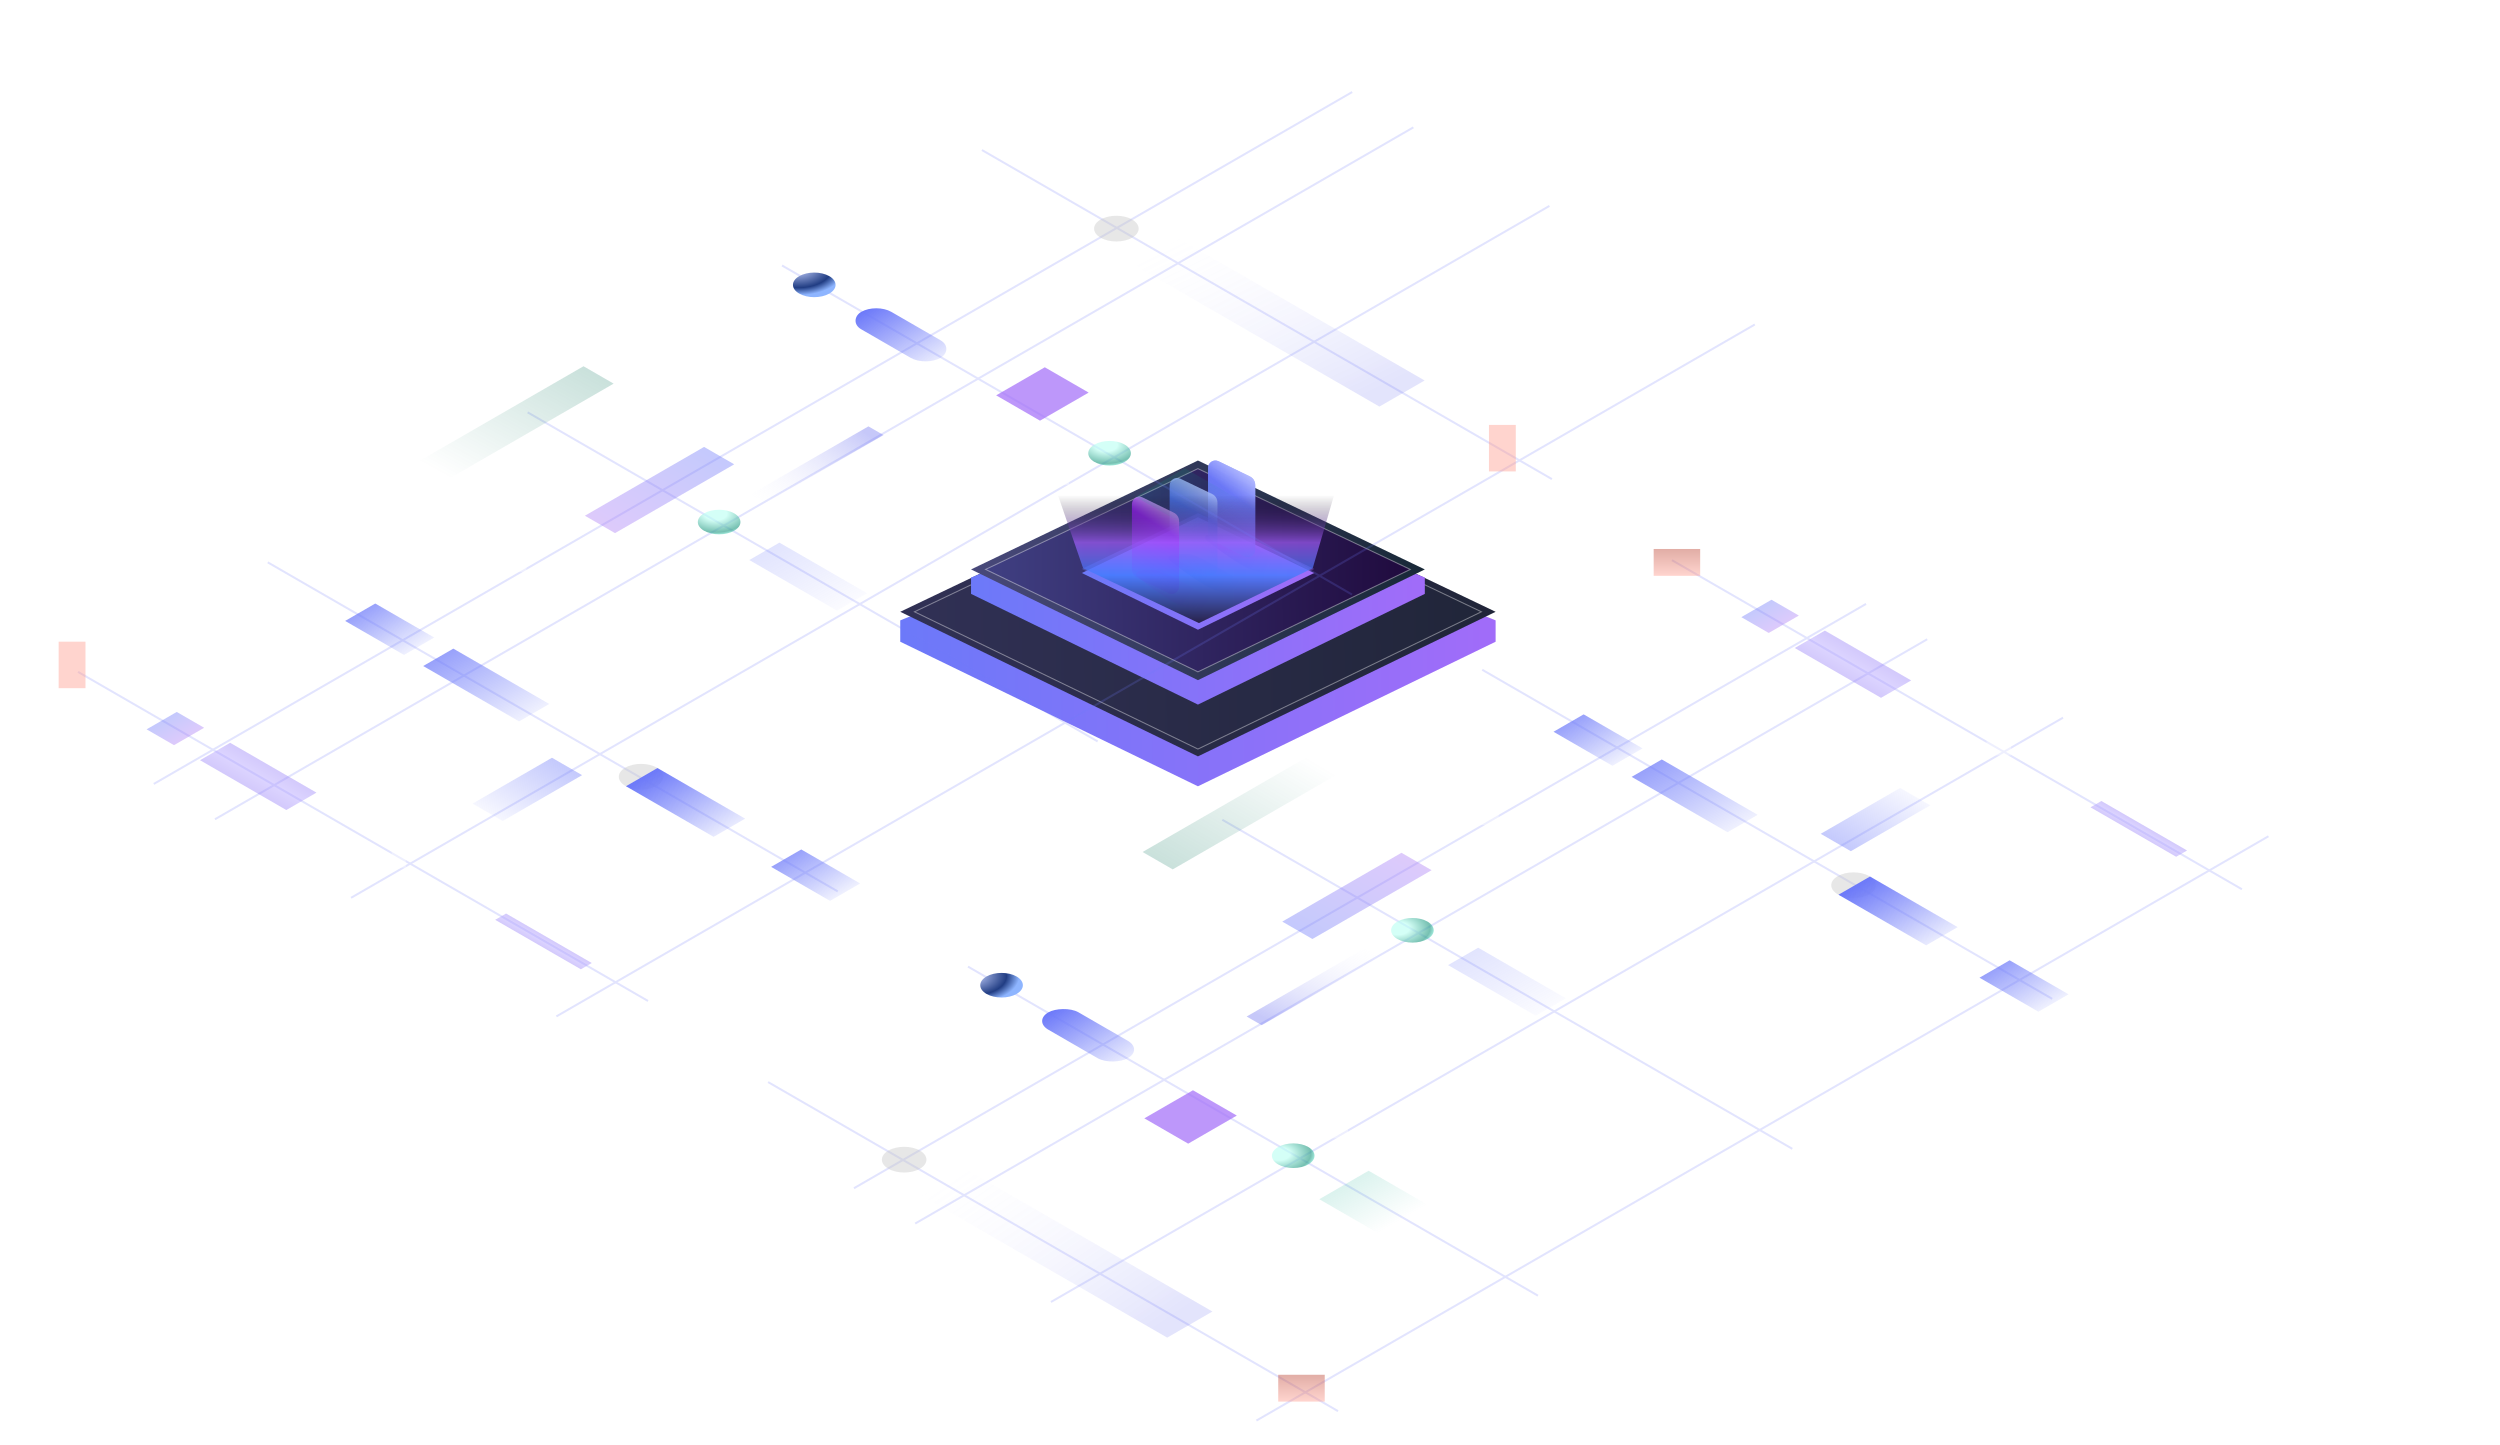 <svg width="301" height="174" viewBox="0 0 301 174" fill="none" xmlns="http://www.w3.org/2000/svg">
<g filter="url(#filter0_d_976_4818)">
<path d="M144.231 93.691L108.389 76.283V73.715L144.231 59.161L180.073 73.715V76.283L144.231 93.691Z" fill="url(#paint0_linear_976_4818)"/>
</g>
<path d="M144.231 91.068L108.389 73.66L144.231 56.538L180.073 73.66L144.231 91.068Z" fill="url(#paint1_linear_976_4818)"/>
<path d="M144.229 90.186L110.1 73.659L144.229 57.403L178.359 73.659L144.229 90.186Z" stroke="white" stroke-opacity="0.4" stroke-width="0.122"/>
<g filter="url(#filter1_d_976_4818)">
<path d="M144.231 83.855L116.912 70.523V68.557L144.231 57.411L171.549 68.557V70.523L144.231 83.855Z" fill="url(#paint2_linear_976_4818)"/>
</g>
<path d="M144.231 81.89L116.912 68.559L144.231 55.446L171.549 68.559L144.231 81.89Z" fill="url(#paint3_linear_976_4818)"/>
<path d="M144.229 80.89L118.662 68.556L144.229 56.424L169.795 68.556L144.229 80.89Z" fill="url(#paint4_linear_976_4818)" stroke="white" stroke-opacity="0.4" stroke-width="0.122"/>
<g filter="url(#filter2_i_976_4818)">
<path d="M144.235 75.332L130.248 68.501L144.235 61.782L158.222 68.501L144.235 75.332Z" fill="url(#paint5_linear_976_4818)"/>
</g>
<g style="mix-blend-mode:overlay" filter="url(#filter3_f_976_4818)">
<path d="M144.235 75.332L130.248 68.501L144.235 61.782L158.222 68.501L144.235 75.332Z" fill="url(#paint6_linear_976_4818)" fill-opacity="0.4"/>
</g>
<g style="mix-blend-mode:hard-light" opacity="0.7" filter="url(#filter4_f_976_4818)">
<path opacity="0.4" d="M142.426 73.017C140.969 72.5 138.396 70.617 137.071 69.568C136.903 69.436 136.723 69.249 136.788 69.045C136.953 68.529 138.338 68.674 139.22 68.674C140.251 68.674 145.059 71.635 146.089 72.326C147.119 73.017 144.372 73.708 142.426 73.017Z" fill="url(#paint7_linear_976_4818)"/>
<path opacity="0.4" d="M146.34 71.062C144.883 70.545 142.311 68.662 140.985 67.613C140.817 67.48 140.637 67.293 140.702 67.09C140.867 66.574 142.252 66.718 143.134 66.718C144.165 66.718 148.973 69.68 150.003 70.371C151.033 71.062 148.286 71.753 146.34 71.062Z" fill="url(#paint8_linear_976_4818)"/>
<path opacity="0.4" d="M150.746 68.615C149.289 68.097 146.717 66.215 145.391 65.166C145.224 65.033 145.043 64.846 145.108 64.642C145.273 64.126 146.658 64.271 147.541 64.271C148.571 64.271 153.379 67.233 154.409 67.924C155.44 68.615 152.692 69.306 150.746 68.615Z" fill="url(#paint9_linear_976_4818)"/>
</g>
<g filter="url(#filter5_bi_976_4818)">
<path d="M150.111 66.756L146.327 64.921C146.137 64.829 145.977 64.684 145.865 64.503C145.753 64.321 145.693 64.111 145.693 63.896V56.108C145.693 55.955 145.731 55.805 145.803 55.671C145.875 55.537 145.979 55.423 146.105 55.342C146.231 55.26 146.375 55.212 146.524 55.202C146.672 55.193 146.821 55.222 146.956 55.288L150.741 57.123C150.93 57.214 151.09 57.36 151.203 57.541C151.315 57.723 151.374 57.933 151.374 58.148V65.935C151.374 66.088 151.337 66.239 151.265 66.373C151.193 66.507 151.089 66.62 150.963 66.702C150.837 66.784 150.693 66.832 150.544 66.841C150.395 66.851 150.246 66.822 150.111 66.756V66.756Z" fill="url(#paint10_linear_976_4818)"/>
<path d="M150.111 66.756L146.327 64.921C146.137 64.829 145.977 64.684 145.865 64.503C145.753 64.321 145.693 64.111 145.693 63.896V56.108C145.693 55.955 145.731 55.805 145.803 55.671C145.875 55.537 145.979 55.423 146.105 55.342C146.231 55.26 146.375 55.212 146.524 55.202C146.672 55.193 146.821 55.222 146.956 55.288L150.741 57.123C150.93 57.214 151.09 57.36 151.203 57.541C151.315 57.723 151.374 57.933 151.374 58.148V65.935C151.374 66.088 151.337 66.239 151.265 66.373C151.193 66.507 151.089 66.62 150.963 66.702C150.837 66.784 150.693 66.832 150.544 66.841C150.395 66.851 150.246 66.822 150.111 66.756V66.756Z" fill="url(#paint11_linear_976_4818)"/>
</g>
<g filter="url(#filter6_bi_976_4818)">
<path d="M145.546 68.929L141.71 67.082C141.518 66.989 141.356 66.843 141.242 66.66C141.129 66.478 141.068 66.266 141.068 66.05V58.21C141.068 58.056 141.107 57.904 141.179 57.769C141.252 57.635 141.358 57.52 141.485 57.438C141.613 57.356 141.759 57.307 141.91 57.298C142.061 57.289 142.212 57.318 142.348 57.384L146.184 59.231C146.376 59.324 146.538 59.47 146.652 59.653C146.766 59.835 146.826 60.047 146.826 60.263V68.103C146.826 68.257 146.788 68.409 146.715 68.544C146.642 68.679 146.537 68.793 146.409 68.875C146.281 68.957 146.135 69.005 145.984 69.015C145.834 69.024 145.683 68.995 145.546 68.929V68.929Z" fill="url(#paint12_linear_976_4818)" fill-opacity="0.8"/>
</g>
<g filter="url(#filter7_bi_976_4818)">
<path d="M140.947 71.181L137.162 69.333C136.973 69.241 136.813 69.095 136.701 68.912C136.589 68.73 136.529 68.518 136.529 68.301V60.462C136.529 60.308 136.567 60.156 136.639 60.021C136.711 59.886 136.815 59.773 136.941 59.69C137.066 59.608 137.211 59.559 137.359 59.55C137.508 59.541 137.657 59.57 137.792 59.636L141.577 61.483C141.766 61.575 141.926 61.721 142.038 61.904C142.151 62.087 142.21 62.299 142.21 62.515V70.355C142.21 70.509 142.172 70.66 142.101 70.795C142.029 70.93 141.925 71.044 141.799 71.127C141.673 71.209 141.529 71.257 141.38 71.267C141.231 71.276 141.082 71.246 140.947 71.181V71.181Z" fill="url(#paint13_linear_976_4818)" fill-opacity="0.8"/>
</g>
<g style="mix-blend-mode:screen" opacity="0.7">
<path d="M121.475 42.478L130.405 68.411L144.35 75.017L158.051 68.411L165.635 42.478H121.475Z" fill="url(#paint14_linear_976_4818)"/>
</g>
<g style="mix-blend-mode:screen">
<g opacity="0.2">
<path d="M201.303 67.448L269.926 107.068" stroke="url(#paint15_linear_976_4818)" stroke-width="0.245"/>
<path d="M102.818 143.062L224.67 72.711" stroke="url(#paint16_linear_976_4818)" stroke-width="0.245"/>
<path d="M110.186 147.315L232.037 76.965" stroke="url(#paint17_linear_976_4818)" stroke-width="0.245"/>
<path d="M126.537 156.759L248.389 86.408" stroke="url(#paint18_linear_976_4818)" stroke-width="0.245"/>
<path d="M151.271 171.036L273.123 100.686" stroke="url(#paint19_linear_976_4818)" stroke-width="0.245"/>
<path d="M178.459 80.64L247.082 120.259" stroke="url(#paint20_linear_976_4818)" stroke-width="0.245"/>
<path d="M147.17 98.7L215.793 138.32" stroke="url(#paint21_linear_976_4818)" stroke-width="0.245"/>
<path d="M116.545 116.382L185.168 156.001" stroke="url(#paint22_linear_976_4818)" stroke-width="0.245"/>
<path d="M92.475 130.282L161.098 169.902" stroke="url(#paint23_linear_976_4818)" stroke-width="0.245"/>
</g>
<rect opacity="0.4" width="16.379" height="2.095" transform="matrix(-0.866 0.5 0.866 0.5 164.279 114.198)" fill="url(#paint24_linear_976_4818)"/>
<ellipse opacity="0.4" rx="2.19" ry="2.19" transform="matrix(-0.866 -0.5 -0.866 0.5 223.165 106.581)" fill="#C4C4C4"/>
<ellipse opacity="0.4" rx="2.19" ry="2.19" transform="matrix(-0.866 -0.5 -0.866 0.5 108.861 139.624)" fill="#C4C4C4"/>
<rect width="12.189" height="4.381" transform="matrix(-0.866 -0.5 -0.866 0.5 235.701 111.628)" fill="url(#paint25_linear_976_4818)"/>
<rect width="12.189" height="4.19" transform="matrix(-0.866 -0.5 -0.866 0.5 188.529 120.198)" fill="url(#paint26_linear_976_4818)" fill-opacity="0.2"/>
<g style="mix-blend-mode:multiply" opacity="0.4">
<rect width="11.999" height="4.19" transform="matrix(0.866 0.5 0.866 -0.5 216.084 78.019)" fill="url(#paint27_radial_976_4818)"/>
</g>
<g style="mix-blend-mode:multiply" opacity="0.4">
<rect width="11.914" height="1.513" transform="matrix(0.866 0.5 0.866 -0.5 251.693 97.198)" fill="url(#paint28_radial_976_4818)"/>
</g>
<rect opacity="0.4" width="3.809" height="4.19" transform="matrix(0.866 0.5 0.866 -0.5 209.654 74.304)" fill="url(#paint29_linear_976_4818)"/>
<rect width="16.57" height="4.19" transform="matrix(0.866 -0.5 -0.866 -0.5 158.014 113.056)" fill="url(#paint30_linear_976_4818)" fill-opacity="0.4"/>
<rect opacity="0.2" width="6.856" height="8.19" transform="matrix(-0.866 0.5 0.866 0.5 164.779 140.958)" fill="url(#paint31_linear_976_4818)" fill-opacity="0.7"/>
<circle opacity="0.6" r="2.095" transform="matrix(-0.866 -0.5 -0.866 0.5 155.705 139.147)" fill="url(#paint32_radial_976_4818)"/>
<rect opacity="0.4" width="4.571" height="4.571" transform="matrix(-1.225 -5.96043e-08 -1.45385e-07 0.707 204.701 66.097)" fill="url(#paint33_linear_976_4818)"/>
<rect opacity="0.4" width="4.571" height="4.571" transform="matrix(-1.225 -5.96043e-08 -1.45385e-07 0.707 159.498 165.522)" fill="url(#paint34_linear_976_4818)"/>
<rect opacity="0.4" width="2.416" height="2.416" transform="matrix(-1.225 -5.96043e-08 -1.45385e-07 0.707 242.131 89.245)" fill="white"/>
<rect opacity="0.4" width="2.416" height="2.416" transform="matrix(-1.225 -5.96043e-08 -1.45385e-07 0.707 162.303 135.335)" fill="white"/>
<rect width="6.097" height="6.762" transform="matrix(-0.866 -0.5 -0.866 0.5 148.912 134.315)" fill="#A16CF9" fill-opacity="0.7"/>
<circle opacity="0.6" r="2.095" transform="matrix(-0.866 -0.5 -0.866 0.5 170.057 112.007)" fill="url(#paint35_radial_976_4818)"/>
<rect opacity="0.2" width="34.092" height="6.285" transform="matrix(0.866 0.5 0.866 -0.5 111.006 144.005)" fill="url(#paint36_linear_976_4818)"/>
<circle r="2.095" transform="matrix(-0.866 -0.5 -0.866 0.5 120.588 118.62)" fill="url(#paint37_radial_976_4818)"/>
<rect width="11.047" height="4.19" rx="2.095" transform="matrix(-0.866 -0.5 -0.866 0.5 137.607 126.362)" fill="url(#paint38_linear_976_4818)"/>
<path opacity="0.7" d="M211.623 98.105L200.077 91.439L196.448 93.534L207.994 100.2L211.623 98.105Z" fill="url(#paint39_linear_976_4818)"/>
<path opacity="0.7" d="M197.764 90.105L190.671 86.01L187.042 88.105L194.135 92.2L197.764 90.105Z" fill="url(#paint40_linear_976_4818)"/>
<path opacity="0.7" d="M249.053 119.716L241.96 115.621L238.332 117.716L245.424 121.811L249.053 119.716Z" fill="url(#paint41_linear_976_4818)"/>
<rect opacity="0.3" width="22.855" height="4.19" transform="matrix(0.866 -0.5 -0.866 -0.5 141.193 104.675)" fill="url(#paint42_linear_976_4818)" fill-opacity="0.7"/>
<rect opacity="0.4" width="11.047" height="4.19" transform="matrix(-0.866 0.5 0.866 0.5 228.779 94.866)" fill="url(#paint43_linear_976_4818)"/>
<rect opacity="0.4" width="2.416" height="2.416" transform="matrix(-1.225 -5.96043e-08 -1.45385e-07 0.707 180.443 97.626)" fill="white"/>
<g opacity="0.2">
<path d="M9.396 80.897L78.02 120.517" stroke="url(#paint44_linear_976_4818)" stroke-width="0.245"/>
<path d="M162.803 11.081L18.514 94.386" stroke="url(#paint45_linear_976_4818)" stroke-width="0.245"/>
<path d="M170.17 15.335L25.881 98.64" stroke="url(#paint46_linear_976_4818)" stroke-width="0.245"/>
<path d="M186.553 24.792L42.264 108.097" stroke="url(#paint47_linear_976_4818)" stroke-width="0.245"/>
<path d="M211.279 39.069L66.99 122.374" stroke="url(#paint48_linear_976_4818)" stroke-width="0.245"/>
<path d="M32.24 67.708L100.864 107.327" stroke="url(#paint49_linear_976_4818)" stroke-width="0.245"/>
<path d="M63.529 49.648L132.153 89.267" stroke="url(#paint50_linear_976_4818)" stroke-width="0.245"/>
<path d="M94.154 31.964L162.778 71.583" stroke="url(#paint51_linear_976_4818)" stroke-width="0.245"/>
<path d="M118.225 18.064L186.848 57.683" stroke="url(#paint52_linear_976_4818)" stroke-width="0.245"/>
</g>
<rect opacity="0.4" width="16.379" height="2.095" transform="matrix(0.866 -0.5 0.866 0.5 90.373 59.523)" fill="url(#paint53_linear_976_4818)"/>
<ellipse opacity="0.4" rx="2.19" ry="2.19" transform="matrix(-0.866 -0.5 0.866 -0.5 77.186 93.52)" fill="#C4C4C4"/>
<ellipse opacity="0.4" rx="2.19" ry="2.19" transform="matrix(-0.866 -0.5 0.866 -0.5 134.412 27.526)" fill="#C4C4C4"/>
<rect width="12.189" height="4.381" transform="matrix(-0.866 -0.5 0.866 -0.5 85.92 100.757)" fill="url(#paint54_linear_976_4818)"/>
<rect width="12.189" height="4.19" transform="matrix(-0.866 -0.5 0.866 -0.5 100.771 73.522)" fill="url(#paint55_linear_976_4818)" fill-opacity="0.2"/>
<g style="mix-blend-mode:multiply" opacity="0.4">
<rect width="11.999" height="4.19" transform="matrix(0.866 0.5 -0.866 0.5 27.709 89.433)" fill="url(#paint56_radial_976_4818)"/>
</g>
<g style="mix-blend-mode:multiply" opacity="0.4">
<rect width="11.914" height="1.513" transform="matrix(0.866 0.5 -0.866 0.5 60.928 109.989)" fill="url(#paint57_radial_976_4818)"/>
</g>
<rect opacity="0.4" width="3.809" height="4.19" transform="matrix(0.866 0.5 -0.866 0.5 21.279 85.718)" fill="url(#paint58_linear_976_4818)"/>
<rect width="16.57" height="4.19" transform="matrix(-0.866 0.5 -0.866 -0.5 88.397 55.903)" fill="url(#paint59_linear_976_4818)" fill-opacity="0.4"/>
<rect opacity="0.2" width="6.856" height="8.19" transform="matrix(0.866 -0.5 0.866 0.5 136.725 59.81)" fill="url(#paint60_linear_976_4818)" fill-opacity="0.7"/>
<circle opacity="0.6" r="2.095" transform="matrix(-0.866 -0.5 0.866 -0.5 133.592 54.572)" fill="url(#paint61_radial_976_4818)"/>
<rect opacity="0.4" x="7.061" y="82.858" width="5.598" height="3.232" transform="rotate(-90 7.061 82.858)" fill="url(#paint62_linear_976_4818)"/>
<rect opacity="0.4" x="179.271" y="56.759" width="5.598" height="3.232" transform="rotate(-90 179.271 56.759)" fill="url(#paint63_linear_976_4818)"/>
<rect opacity="0.4" x="47.154" y="104.468" width="2.959" height="1.708" transform="rotate(-90 47.154 104.468)" fill="white"/>
<rect opacity="0.4" x="126.99" y="58.378" width="2.959" height="1.708" transform="rotate(-90 126.99 58.378)" fill="white"/>
<rect width="6.097" height="6.762" transform="matrix(-0.866 -0.5 0.866 -0.5 125.217 50.649)" fill="#A16CF9" fill-opacity="0.7"/>
<circle opacity="0.6" r="2.095" transform="matrix(-0.866 -0.5 0.866 -0.5 86.584 62.855)" fill="url(#paint64_radial_976_4818)"/>
<rect opacity="0.2" width="34.092" height="6.285" transform="matrix(0.866 0.5 -0.866 0.5 141.998 28.765)" fill="url(#paint65_linear_976_4818)"/>
<circle r="2.095" transform="matrix(-0.866 -0.5 0.866 -0.5 98.037 34.298)" fill="url(#paint66_radial_976_4818)"/>
<rect width="11.047" height="4.19" rx="2.095" transform="matrix(-0.866 -0.5 0.866 -0.5 111.443 44.122)" fill="url(#paint67_linear_976_4818)"/>
<path opacity="0.7" d="M62.498 86.855L50.952 80.189L54.581 78.094L66.127 84.76L62.498 86.855Z" fill="url(#paint68_linear_976_4818)"/>
<path opacity="0.7" d="M48.647 78.855L41.554 74.76L45.183 72.665L52.275 76.76L48.647 78.855Z" fill="url(#paint69_linear_976_4818)"/>
<path opacity="0.7" d="M99.936 108.466L92.843 104.371L96.472 102.276L103.564 106.371L99.936 108.466Z" fill="url(#paint70_linear_976_4818)"/>
<rect opacity="0.3" width="22.855" height="4.19" transform="matrix(-0.866 0.5 -0.866 -0.5 73.881 46.19)" fill="url(#paint71_linear_976_4818)" fill-opacity="0.7"/>
<rect opacity="0.4" width="11.047" height="4.19" transform="matrix(0.866 -0.5 0.866 0.5 56.889 96.757)" fill="url(#paint72_linear_976_4818)"/>
<rect opacity="0.4" x="61.67" y="68.853" width="2.959" height="1.708" transform="rotate(-90 61.67 68.853)" fill="white"/>
</g>
<defs>
<filter id="filter0_d_976_4818" x="107.41" y="59.161" width="73.641" height="36.488" filterUnits="userSpaceOnUse" color-interpolation-filters="sRGB">
<feFlood flood-opacity="0" result="BackgroundImageFix"/>
<feColorMatrix in="SourceAlpha" type="matrix" values="0 0 0 0 0 0 0 0 0 0 0 0 0 0 0 0 0 0 127 0" result="hardAlpha"/>
<feOffset dy="0.979"/>
<feGaussianBlur stdDeviation="0.489"/>
<feComposite in2="hardAlpha" operator="out"/>
<feColorMatrix type="matrix" values="0 0 0 0 0 0 0 0 0 0 0 0 0 0 0 0 0 0 0.25 0"/>
<feBlend mode="normal" in2="BackgroundImageFix" result="effect1_dropShadow_976_4818"/>
<feBlend mode="normal" in="SourceGraphic" in2="effect1_dropShadow_976_4818" result="shape"/>
</filter>
<filter id="filter1_d_976_4818" x="115.933" y="57.411" width="56.594" height="28.402" filterUnits="userSpaceOnUse" color-interpolation-filters="sRGB">
<feFlood flood-opacity="0" result="BackgroundImageFix"/>
<feColorMatrix in="SourceAlpha" type="matrix" values="0 0 0 0 0 0 0 0 0 0 0 0 0 0 0 0 0 0 127 0" result="hardAlpha"/>
<feOffset dy="0.979"/>
<feGaussianBlur stdDeviation="0.489"/>
<feComposite in2="hardAlpha" operator="out"/>
<feColorMatrix type="matrix" values="0 0 0 0 0 0 0 0 0 0 0 0 0 0 0 0 0 0 0.25 0"/>
<feBlend mode="normal" in2="BackgroundImageFix" result="effect1_dropShadow_976_4818"/>
<feBlend mode="normal" in="SourceGraphic" in2="effect1_dropShadow_976_4818" result="shape"/>
</filter>
<filter id="filter2_i_976_4818" x="130.248" y="61.782" width="27.975" height="14.039" filterUnits="userSpaceOnUse" color-interpolation-filters="sRGB">
<feFlood flood-opacity="0" result="BackgroundImageFix"/>
<feBlend mode="normal" in="SourceGraphic" in2="BackgroundImageFix" result="shape"/>
<feColorMatrix in="SourceAlpha" type="matrix" values="0 0 0 0 0 0 0 0 0 0 0 0 0 0 0 0 0 0 127 0" result="hardAlpha"/>
<feOffset dy="0.489"/>
<feGaussianBlur stdDeviation="0.245"/>
<feComposite in2="hardAlpha" operator="arithmetic" k2="-1" k3="1"/>
<feColorMatrix type="matrix" values="0 0 0 0 0 0 0 0 0 0 0 0 0 0 0 0 0 0 0.25 0"/>
<feBlend mode="normal" in2="shape" result="effect1_innerShadow_976_4818"/>
</filter>
<filter id="filter3_f_976_4818" x="129.269" y="60.803" width="29.932" height="15.507" filterUnits="userSpaceOnUse" color-interpolation-filters="sRGB">
<feFlood flood-opacity="0" result="BackgroundImageFix"/>
<feBlend mode="normal" in="SourceGraphic" in2="BackgroundImageFix" result="shape"/>
<feGaussianBlur stdDeviation="0.489" result="effect1_foregroundBlur_976_4818"/>
</filter>
<filter id="filter4_f_976_4818" x="136.039" y="63.519" width="19.327" height="10.519" filterUnits="userSpaceOnUse" color-interpolation-filters="sRGB">
<feFlood flood-opacity="0" result="BackgroundImageFix"/>
<feBlend mode="normal" in="SourceGraphic" in2="BackgroundImageFix" result="shape"/>
<feGaussianBlur stdDeviation="0.367" result="effect1_foregroundBlur_976_4818"/>
</filter>
<filter id="filter5_bi_976_4818" x="144.715" y="54.222" width="7.639" height="13.6" filterUnits="userSpaceOnUse" color-interpolation-filters="sRGB">
<feFlood flood-opacity="0" result="BackgroundImageFix"/>
<feGaussianBlur in="BackgroundImageFix" stdDeviation="0.489"/>
<feComposite in2="SourceAlpha" operator="in" result="effect1_backgroundBlur_976_4818"/>
<feBlend mode="normal" in="SourceGraphic" in2="effect1_backgroundBlur_976_4818" result="shape"/>
<feColorMatrix in="SourceAlpha" type="matrix" values="0 0 0 0 0 0 0 0 0 0 0 0 0 0 0 0 0 0 127 0" result="hardAlpha"/>
<feOffset dx="-0.245" dy="0.245"/>
<feGaussianBlur stdDeviation="0.061"/>
<feComposite in2="hardAlpha" operator="arithmetic" k2="-1" k3="1"/>
<feColorMatrix type="matrix" values="0 0 0 0 1 0 0 0 0 1 0 0 0 0 1 0 0 0 0.4 0"/>
<feBlend mode="normal" in2="shape" result="effect2_innerShadow_976_4818"/>
</filter>
<filter id="filter6_bi_976_4818" x="140.579" y="56.807" width="6.736" height="12.699" filterUnits="userSpaceOnUse" color-interpolation-filters="sRGB">
<feFlood flood-opacity="0" result="BackgroundImageFix"/>
<feGaussianBlur in="BackgroundImageFix" stdDeviation="0.245"/>
<feComposite in2="SourceAlpha" operator="in" result="effect1_backgroundBlur_976_4818"/>
<feBlend mode="normal" in="SourceGraphic" in2="effect1_backgroundBlur_976_4818" result="shape"/>
<feColorMatrix in="SourceAlpha" type="matrix" values="0 0 0 0 0 0 0 0 0 0 0 0 0 0 0 0 0 0 127 0" result="hardAlpha"/>
<feOffset dx="-0.245" dy="0.245"/>
<feGaussianBlur stdDeviation="0.061"/>
<feComposite in2="hardAlpha" operator="arithmetic" k2="-1" k3="1"/>
<feColorMatrix type="matrix" values="0 0 0 0 1 0 0 0 0 1 0 0 0 0 1 0 0 0 0.4 0"/>
<feBlend mode="normal" in2="shape" result="effect2_innerShadow_976_4818"/>
</filter>
<filter id="filter7_bi_976_4818" x="136.285" y="59.304" width="6.171" height="12.21" filterUnits="userSpaceOnUse" color-interpolation-filters="sRGB">
<feFlood flood-opacity="0" result="BackgroundImageFix"/>
<feGaussianBlur in="BackgroundImageFix" stdDeviation="0.122"/>
<feComposite in2="SourceAlpha" operator="in" result="effect1_backgroundBlur_976_4818"/>
<feBlend mode="normal" in="SourceGraphic" in2="effect1_backgroundBlur_976_4818" result="shape"/>
<feColorMatrix in="SourceAlpha" type="matrix" values="0 0 0 0 0 0 0 0 0 0 0 0 0 0 0 0 0 0 127 0" result="hardAlpha"/>
<feOffset dx="-0.245" dy="0.245"/>
<feGaussianBlur stdDeviation="0.061"/>
<feComposite in2="hardAlpha" operator="arithmetic" k2="-1" k3="1"/>
<feColorMatrix type="matrix" values="0 0 0 0 0.748 0 0 0 0 0.496 0 0 0 0 1 0 0 0 1 0"/>
<feBlend mode="normal" in2="shape" result="effect2_innerShadow_976_4818"/>
</filter>
<linearGradient id="paint0_linear_976_4818" x1="108.389" y1="76.034" x2="180.073" y2="76.034" gradientUnits="userSpaceOnUse">
<stop stop-color="#6C79F9"/>
<stop offset="1" stop-color="#A16CF9"/>
</linearGradient>
<linearGradient id="paint1_linear_976_4818" x1="111.885" y1="75.77" x2="181.384" y2="74.896" gradientUnits="userSpaceOnUse">
<stop stop-color="#303054"/>
<stop offset="1" stop-color="#202538"/>
</linearGradient>
<linearGradient id="paint2_linear_976_4818" x1="116.912" y1="70.332" x2="171.549" y2="70.332" gradientUnits="userSpaceOnUse">
<stop stop-color="#6C79F9"/>
<stop offset="1" stop-color="#A16CF9"/>
</linearGradient>
<linearGradient id="paint3_linear_976_4818" x1="116.475" y1="70.307" x2="173.079" y2="69.651" gradientUnits="userSpaceOnUse">
<stop stop-color="#49497B"/>
<stop offset="1" stop-color="#172735"/>
</linearGradient>
<linearGradient id="paint4_linear_976_4818" x1="118.253" y1="70.174" x2="171.227" y2="69.553" gradientUnits="userSpaceOnUse">
<stop stop-color="#404083"/>
<stop offset="1" stop-color="#1F093C"/>
</linearGradient>
<linearGradient id="paint5_linear_976_4818" x1="130.248" y1="68.403" x2="158.222" y2="68.403" gradientUnits="userSpaceOnUse">
<stop stop-color="#6C79F9"/>
<stop offset="1" stop-color="#A16CF9"/>
</linearGradient>
<linearGradient id="paint6_linear_976_4818" x1="130.248" y1="68.403" x2="158.222" y2="68.403" gradientUnits="userSpaceOnUse">
<stop stop-color="#6C79F9"/>
<stop offset="1" stop-color="#A16CF9"/>
</linearGradient>
<linearGradient id="paint7_linear_976_4818" x1="138.851" y1="68.655" x2="145.701" y2="72.936" gradientUnits="userSpaceOnUse">
<stop stop-color="#A939EE"/>
<stop offset="1" stop-color="#A939EE" stop-opacity="0"/>
</linearGradient>
<linearGradient id="paint8_linear_976_4818" x1="142.398" y1="66.944" x2="148.882" y2="70.859" gradientUnits="userSpaceOnUse">
<stop stop-color="#3956EE"/>
<stop offset="1" stop-color="#3956EE" stop-opacity="0"/>
</linearGradient>
<linearGradient id="paint9_linear_976_4818" x1="146.437" y1="64.986" x2="152.921" y2="68.167" gradientUnits="userSpaceOnUse">
<stop stop-color="#3D39EE"/>
<stop offset="1" stop-color="#3D39EE" stop-opacity="0"/>
</linearGradient>
<linearGradient id="paint10_linear_976_4818" x1="151.333" y1="57.026" x2="144.87" y2="65.469" gradientUnits="userSpaceOnUse">
<stop stop-color="#BDC3FF"/>
<stop offset="0.318" stop-color="#6C79F9" stop-opacity="0.86"/>
<stop offset="1" stop-color="#6C79F9" stop-opacity="0.36"/>
</linearGradient>
<linearGradient id="paint11_linear_976_4818" x1="151.333" y1="57.026" x2="144.87" y2="65.469" gradientUnits="userSpaceOnUse">
<stop stop-color="#BDC3FF"/>
<stop offset="0.318" stop-color="#6C79F9" stop-opacity="0.86"/>
<stop offset="1" stop-color="#6C79F9" stop-opacity="0.36"/>
</linearGradient>
<linearGradient id="paint12_linear_976_4818" x1="146.877" y1="59.275" x2="141.909" y2="68.186" gradientUnits="userSpaceOnUse">
<stop stop-color="#BBC7FF"/>
<stop offset="0.312" stop-color="#526FF5"/>
<stop offset="1" stop-color="#6C79F9" stop-opacity="0.31"/>
</linearGradient>
<linearGradient id="paint13_linear_976_4818" x1="142.091" y1="61.955" x2="137.23" y2="69.625" gradientUnits="userSpaceOnUse">
<stop offset="0.016" stop-color="#D197FF"/>
<stop offset="0.245" stop-color="#9C1FFF"/>
<stop offset="1" stop-color="#9C1FFF" stop-opacity="0.24"/>
</linearGradient>
<linearGradient id="paint14_linear_976_4818" x1="144.472" y1="75.017" x2="144.472" y2="59.604" gradientUnits="userSpaceOnUse">
<stop/>
<stop offset="0.375" stop-color="#397DFF"/>
<stop offset="0.63" stop-color="#A15CF9" stop-opacity="0.99"/>
<stop offset="1" stop-opacity="0"/>
</linearGradient>
<linearGradient id="paint15_linear_976_4818" x1="234.835" y1="86.808" x2="234.402" y2="87.558" gradientUnits="userSpaceOnUse">
<stop stop-color="#6C79F9"/>
<stop offset="1" stop-color="#AA7BF6"/>
</linearGradient>
<linearGradient id="paint16_linear_976_4818" x1="162.359" y1="108.686" x2="162.792" y2="109.436" gradientUnits="userSpaceOnUse">
<stop stop-color="#6C79F9"/>
<stop offset="1" stop-color="#AA7BF6"/>
</linearGradient>
<linearGradient id="paint17_linear_976_4818" x1="169.727" y1="112.94" x2="170.16" y2="113.69" gradientUnits="userSpaceOnUse">
<stop stop-color="#6C79F9"/>
<stop offset="1" stop-color="#AA7BF6"/>
</linearGradient>
<linearGradient id="paint18_linear_976_4818" x1="186.078" y1="122.383" x2="186.511" y2="123.133" gradientUnits="userSpaceOnUse">
<stop stop-color="#6C79F9"/>
<stop offset="1" stop-color="#AA7BF6"/>
</linearGradient>
<linearGradient id="paint19_linear_976_4818" x1="210.812" y1="136.66" x2="211.245" y2="137.41" gradientUnits="userSpaceOnUse">
<stop stop-color="#6C79F9"/>
<stop offset="1" stop-color="#AA7BF6"/>
</linearGradient>
<linearGradient id="paint20_linear_976_4818" x1="211.991" y1="99.999" x2="211.558" y2="100.749" gradientUnits="userSpaceOnUse">
<stop stop-color="#6C79F9"/>
<stop offset="1" stop-color="#AA7BF6"/>
</linearGradient>
<linearGradient id="paint21_linear_976_4818" x1="180.702" y1="118.06" x2="180.269" y2="118.81" gradientUnits="userSpaceOnUse">
<stop stop-color="#6C79F9"/>
<stop offset="1" stop-color="#AA7BF6"/>
</linearGradient>
<linearGradient id="paint22_linear_976_4818" x1="150.077" y1="135.741" x2="149.644" y2="136.491" gradientUnits="userSpaceOnUse">
<stop stop-color="#6C79F9"/>
<stop offset="1" stop-color="#AA7BF6"/>
</linearGradient>
<linearGradient id="paint23_linear_976_4818" x1="126.006" y1="149.642" x2="125.573" y2="150.392" gradientUnits="userSpaceOnUse">
<stop stop-color="#6C79F9"/>
<stop offset="1" stop-color="#AA7BF6"/>
</linearGradient>
<linearGradient id="paint24_linear_976_4818" x1="15.318" y1="1.048" x2="-0.945" y2="-0.877" gradientUnits="userSpaceOnUse">
<stop stop-color="#4F55EC" stop-opacity="0.8"/>
<stop offset="1" stop-color="#F5F6FF" stop-opacity="0"/>
</linearGradient>
<linearGradient id="paint25_linear_976_4818" x1="12.189" y1="2.19" x2="-2.235" y2="2.19" gradientUnits="userSpaceOnUse">
<stop stop-color="#6C79F9"/>
<stop offset="1" stop-color="#6C79F9" stop-opacity="0"/>
</linearGradient>
<linearGradient id="paint26_linear_976_4818" x1="12.189" y1="2.095" x2="-2.235" y2="2.095" gradientUnits="userSpaceOnUse">
<stop stop-color="#6C79F9"/>
<stop offset="1" stop-color="#6C79F9" stop-opacity="0"/>
</linearGradient>
<radialGradient id="paint27_radial_976_4818" cx="0" cy="0" r="1" gradientUnits="userSpaceOnUse" gradientTransform="translate(5.999 2.047) rotate(-90) scale(1.98 107.228)">
<stop stop-color="#A894FF"/>
<stop offset="1" stop-color="#927AF7"/>
</radialGradient>
<radialGradient id="paint28_radial_976_4818" cx="0" cy="0" r="1" gradientUnits="userSpaceOnUse" gradientTransform="translate(5.957 0.739) rotate(-90) scale(0.715 106.472)">
<stop stop-color="#A894FF"/>
<stop offset="1" stop-color="#927AF7"/>
</radialGradient>
<linearGradient id="paint29_linear_976_4818" x1="2.46125e-08" y1="2.047" x2="3.809" y2="2.047" gradientUnits="userSpaceOnUse">
<stop stop-color="#6C79F9"/>
<stop offset="1" stop-color="#AA7BF6"/>
</linearGradient>
<linearGradient id="paint30_linear_976_4818" x1="1.07064e-07" y1="2.047" x2="16.57" y2="2.047" gradientUnits="userSpaceOnUse">
<stop stop-color="#6C79F9"/>
<stop offset="1" stop-color="#AA7BF6"/>
</linearGradient>
<linearGradient id="paint31_linear_976_4818" x1="3.428" y1="0" x2="3.428" y2="8.19" gradientUnits="userSpaceOnUse">
<stop stop-color="#00A787"/>
<stop offset="1" stop-color="#00A787" stop-opacity="0"/>
</linearGradient>
<radialGradient id="paint32_radial_976_4818" cx="0" cy="0" r="1" gradientUnits="userSpaceOnUse" gradientTransform="translate(1.238 0.762) rotate(47.045) scale(3.773)">
<stop offset="0.292" stop-color="#B8FFF1"/>
<stop offset="0.833" stop-color="#1B967E"/>
<stop offset="1" stop-color="#87FFE8"/>
</radialGradient>
<linearGradient id="paint33_linear_976_4818" x1="2.285" y1="0" x2="2.285" y2="4.571" gradientUnits="userSpaceOnUse">
<stop stop-color="#B4321F"/>
<stop offset="1" stop-color="#FF9485"/>
</linearGradient>
<linearGradient id="paint34_linear_976_4818" x1="2.285" y1="0" x2="2.285" y2="4.571" gradientUnits="userSpaceOnUse">
<stop stop-color="#B4321F"/>
<stop offset="1" stop-color="#FF9485"/>
</linearGradient>
<radialGradient id="paint35_radial_976_4818" cx="0" cy="0" r="1" gradientUnits="userSpaceOnUse" gradientTransform="translate(1.238 0.762) rotate(47.045) scale(3.773)">
<stop offset="0.292" stop-color="#B8FFF1"/>
<stop offset="0.833" stop-color="#1B967E"/>
<stop offset="1" stop-color="#87FFE8"/>
</radialGradient>
<linearGradient id="paint36_linear_976_4818" x1="31.883" y1="3.143" x2="-2.212" y2="0.344" gradientUnits="userSpaceOnUse">
<stop stop-color="#4F55EC" stop-opacity="0.8"/>
<stop offset="1" stop-color="#F5F6FF" stop-opacity="0"/>
</linearGradient>
<radialGradient id="paint37_radial_976_4818" cx="0" cy="0" r="1" gradientUnits="userSpaceOnUse" gradientTransform="translate(3.047 0.857) rotate(137.564) scale(4.516)">
<stop stop-color="#C5D1FF"/>
<stop offset="0.719" stop-color="#213D83"/>
<stop offset="1" stop-color="#8EB5FF"/>
</radialGradient>
<linearGradient id="paint38_linear_976_4818" x1="11.047" y1="2.095" x2="-2.025" y2="2.095" gradientUnits="userSpaceOnUse">
<stop stop-color="#6C79F9"/>
<stop offset="1" stop-color="#6C79F9" stop-opacity="0"/>
</linearGradient>
<linearGradient id="paint39_linear_976_4818" x1="198.263" y1="92.486" x2="205.094" y2="104.318" gradientUnits="userSpaceOnUse">
<stop stop-color="#6C79F9"/>
<stop offset="1" stop-color="#6C79F9" stop-opacity="0"/>
</linearGradient>
<linearGradient id="paint40_linear_976_4818" x1="188.857" y1="87.057" x2="193.053" y2="94.326" gradientUnits="userSpaceOnUse">
<stop stop-color="#6C79F9"/>
<stop offset="1" stop-color="#6C79F9" stop-opacity="0"/>
</linearGradient>
<linearGradient id="paint41_linear_976_4818" x1="240.146" y1="116.669" x2="244.342" y2="123.937" gradientUnits="userSpaceOnUse">
<stop stop-color="#6C79F9"/>
<stop offset="1" stop-color="#6C79F9" stop-opacity="0"/>
</linearGradient>
<linearGradient id="paint42_linear_976_4818" x1="1.0682e-07" y1="2.469" x2="22.854" y2="2.048" gradientUnits="userSpaceOnUse">
<stop stop-color="#007055"/>
<stop offset="1" stop-color="#007055" stop-opacity="0"/>
</linearGradient>
<linearGradient id="paint43_linear_976_4818" x1="11.047" y1="2.095" x2="-2.025" y2="2.095" gradientUnits="userSpaceOnUse">
<stop stop-color="#6C79F9"/>
<stop offset="1" stop-color="#6C79F9" stop-opacity="0"/>
</linearGradient>
<linearGradient id="paint44_linear_976_4818" x1="42.928" y1="100.257" x2="43.361" y2="99.507" gradientUnits="userSpaceOnUse">
<stop stop-color="#6C79F9"/>
<stop offset="1" stop-color="#AA7BF6"/>
</linearGradient>
<linearGradient id="paint45_linear_976_4818" x1="92.298" y1="51.787" x2="92.731" y2="52.537" gradientUnits="userSpaceOnUse">
<stop stop-color="#6C79F9"/>
<stop offset="1" stop-color="#AA7BF6"/>
</linearGradient>
<linearGradient id="paint46_linear_976_4818" x1="99.665" y1="56.041" x2="100.098" y2="56.791" gradientUnits="userSpaceOnUse">
<stop stop-color="#6C79F9"/>
<stop offset="1" stop-color="#AA7BF6"/>
</linearGradient>
<linearGradient id="paint47_linear_976_4818" x1="116.048" y1="65.498" x2="116.481" y2="66.248" gradientUnits="userSpaceOnUse">
<stop stop-color="#6C79F9"/>
<stop offset="1" stop-color="#AA7BF6"/>
</linearGradient>
<linearGradient id="paint48_linear_976_4818" x1="140.774" y1="79.775" x2="141.207" y2="80.525" gradientUnits="userSpaceOnUse">
<stop stop-color="#6C79F9"/>
<stop offset="1" stop-color="#AA7BF6"/>
</linearGradient>
<linearGradient id="paint49_linear_976_4818" x1="65.772" y1="87.067" x2="66.205" y2="86.317" gradientUnits="userSpaceOnUse">
<stop stop-color="#6C79F9"/>
<stop offset="1" stop-color="#AA7BF6"/>
</linearGradient>
<linearGradient id="paint50_linear_976_4818" x1="97.061" y1="69.007" x2="97.494" y2="68.257" gradientUnits="userSpaceOnUse">
<stop stop-color="#6C79F9"/>
<stop offset="1" stop-color="#AA7BF6"/>
</linearGradient>
<linearGradient id="paint51_linear_976_4818" x1="127.686" y1="51.323" x2="128.119" y2="50.573" gradientUnits="userSpaceOnUse">
<stop stop-color="#6C79F9"/>
<stop offset="1" stop-color="#AA7BF6"/>
</linearGradient>
<linearGradient id="paint52_linear_976_4818" x1="151.756" y1="37.423" x2="152.189" y2="36.673" gradientUnits="userSpaceOnUse">
<stop stop-color="#6C79F9"/>
<stop offset="1" stop-color="#AA7BF6"/>
</linearGradient>
<linearGradient id="paint53_linear_976_4818" x1="15.318" y1="1.048" x2="-0.945" y2="-0.877" gradientUnits="userSpaceOnUse">
<stop stop-color="#4F55EC" stop-opacity="0.8"/>
<stop offset="1" stop-color="#F5F6FF" stop-opacity="0"/>
</linearGradient>
<linearGradient id="paint54_linear_976_4818" x1="12.189" y1="2.19" x2="-2.235" y2="2.19" gradientUnits="userSpaceOnUse">
<stop stop-color="#6C79F9"/>
<stop offset="1" stop-color="#6C79F9" stop-opacity="0"/>
</linearGradient>
<linearGradient id="paint55_linear_976_4818" x1="12.189" y1="2.095" x2="-2.235" y2="2.095" gradientUnits="userSpaceOnUse">
<stop stop-color="#6C79F9"/>
<stop offset="1" stop-color="#6C79F9" stop-opacity="0"/>
</linearGradient>
<radialGradient id="paint56_radial_976_4818" cx="0" cy="0" r="1" gradientUnits="userSpaceOnUse" gradientTransform="translate(5.999 2.047) rotate(-90) scale(1.98 107.227)">
<stop stop-color="#A894FF"/>
<stop offset="1" stop-color="#927AF7"/>
</radialGradient>
<radialGradient id="paint57_radial_976_4818" cx="0" cy="0" r="1" gradientUnits="userSpaceOnUse" gradientTransform="translate(5.957 0.739) rotate(-90) scale(0.715 106.472)">
<stop stop-color="#A894FF"/>
<stop offset="1" stop-color="#927AF7"/>
</radialGradient>
<linearGradient id="paint58_linear_976_4818" x1="2.46125e-08" y1="2.047" x2="3.809" y2="2.047" gradientUnits="userSpaceOnUse">
<stop stop-color="#6C79F9"/>
<stop offset="1" stop-color="#AA7BF6"/>
</linearGradient>
<linearGradient id="paint59_linear_976_4818" x1="1.07064e-07" y1="2.047" x2="16.57" y2="2.047" gradientUnits="userSpaceOnUse">
<stop stop-color="#6C79F9"/>
<stop offset="1" stop-color="#AA7BF6"/>
</linearGradient>
<linearGradient id="paint60_linear_976_4818" x1="3.428" y1="0" x2="3.428" y2="8.19" gradientUnits="userSpaceOnUse">
<stop stop-color="#00A787"/>
<stop offset="1" stop-color="#00A787" stop-opacity="0"/>
</linearGradient>
<radialGradient id="paint61_radial_976_4818" cx="0" cy="0" r="1" gradientUnits="userSpaceOnUse" gradientTransform="translate(1.238 0.762) rotate(47.045) scale(3.773)">
<stop offset="0.292" stop-color="#B8FFF1"/>
<stop offset="0.833" stop-color="#1B967E"/>
<stop offset="1" stop-color="#87FFE8"/>
</radialGradient>
<linearGradient id="paint62_linear_976_4818" x1="11.447" y1="58.589" x2="11.447" y2="61.822" gradientUnits="userSpaceOnUse">
<stop stop-color="#B4321F"/>
<stop offset="1" stop-color="#FF9485"/>
</linearGradient>
<linearGradient id="paint63_linear_976_4818" x1="222.361" y1="40.134" x2="222.361" y2="43.367" gradientUnits="userSpaceOnUse">
<stop stop-color="#B4321F"/>
<stop offset="1" stop-color="#FF9485"/>
</linearGradient>
<radialGradient id="paint64_radial_976_4818" cx="0" cy="0" r="1" gradientUnits="userSpaceOnUse" gradientTransform="translate(1.238 0.762) rotate(47.045) scale(3.773)">
<stop offset="0.292" stop-color="#B8FFF1"/>
<stop offset="0.833" stop-color="#1B967E"/>
<stop offset="1" stop-color="#87FFE8"/>
</radialGradient>
<linearGradient id="paint65_linear_976_4818" x1="31.883" y1="3.143" x2="-2.212" y2="0.344" gradientUnits="userSpaceOnUse">
<stop stop-color="#4F55EC" stop-opacity="0.8"/>
<stop offset="1" stop-color="#F5F6FF" stop-opacity="0"/>
</linearGradient>
<radialGradient id="paint66_radial_976_4818" cx="0" cy="0" r="1" gradientUnits="userSpaceOnUse" gradientTransform="translate(3.047 0.857) rotate(137.564) scale(4.516)">
<stop stop-color="#C5D1FF"/>
<stop offset="0.719" stop-color="#213D83"/>
<stop offset="1" stop-color="#8EB5FF"/>
</radialGradient>
<linearGradient id="paint67_linear_976_4818" x1="11.047" y1="2.095" x2="-2.025" y2="2.095" gradientUnits="userSpaceOnUse">
<stop stop-color="#6C79F9"/>
<stop offset="1" stop-color="#6C79F9" stop-opacity="0"/>
</linearGradient>
<linearGradient id="paint68_linear_976_4818" x1="52.767" y1="79.141" x2="59.598" y2="90.973" gradientUnits="userSpaceOnUse">
<stop stop-color="#6C79F9"/>
<stop offset="1" stop-color="#6C79F9" stop-opacity="0"/>
</linearGradient>
<linearGradient id="paint69_linear_976_4818" x1="43.368" y1="73.712" x2="47.565" y2="80.981" gradientUnits="userSpaceOnUse">
<stop stop-color="#6C79F9"/>
<stop offset="1" stop-color="#6C79F9" stop-opacity="0"/>
</linearGradient>
<linearGradient id="paint70_linear_976_4818" x1="94.657" y1="103.323" x2="98.854" y2="110.592" gradientUnits="userSpaceOnUse">
<stop stop-color="#6C79F9"/>
<stop offset="1" stop-color="#6C79F9" stop-opacity="0"/>
</linearGradient>
<linearGradient id="paint71_linear_976_4818" x1="1.0682e-07" y1="2.469" x2="22.854" y2="2.048" gradientUnits="userSpaceOnUse">
<stop stop-color="#007055"/>
<stop offset="1" stop-color="#007055" stop-opacity="0"/>
</linearGradient>
<linearGradient id="paint72_linear_976_4818" x1="11.047" y1="2.095" x2="-2.025" y2="2.095" gradientUnits="userSpaceOnUse">
<stop stop-color="#6C79F9"/>
<stop offset="1" stop-color="#6C79F9" stop-opacity="0"/>
</linearGradient>
</defs>
</svg>
